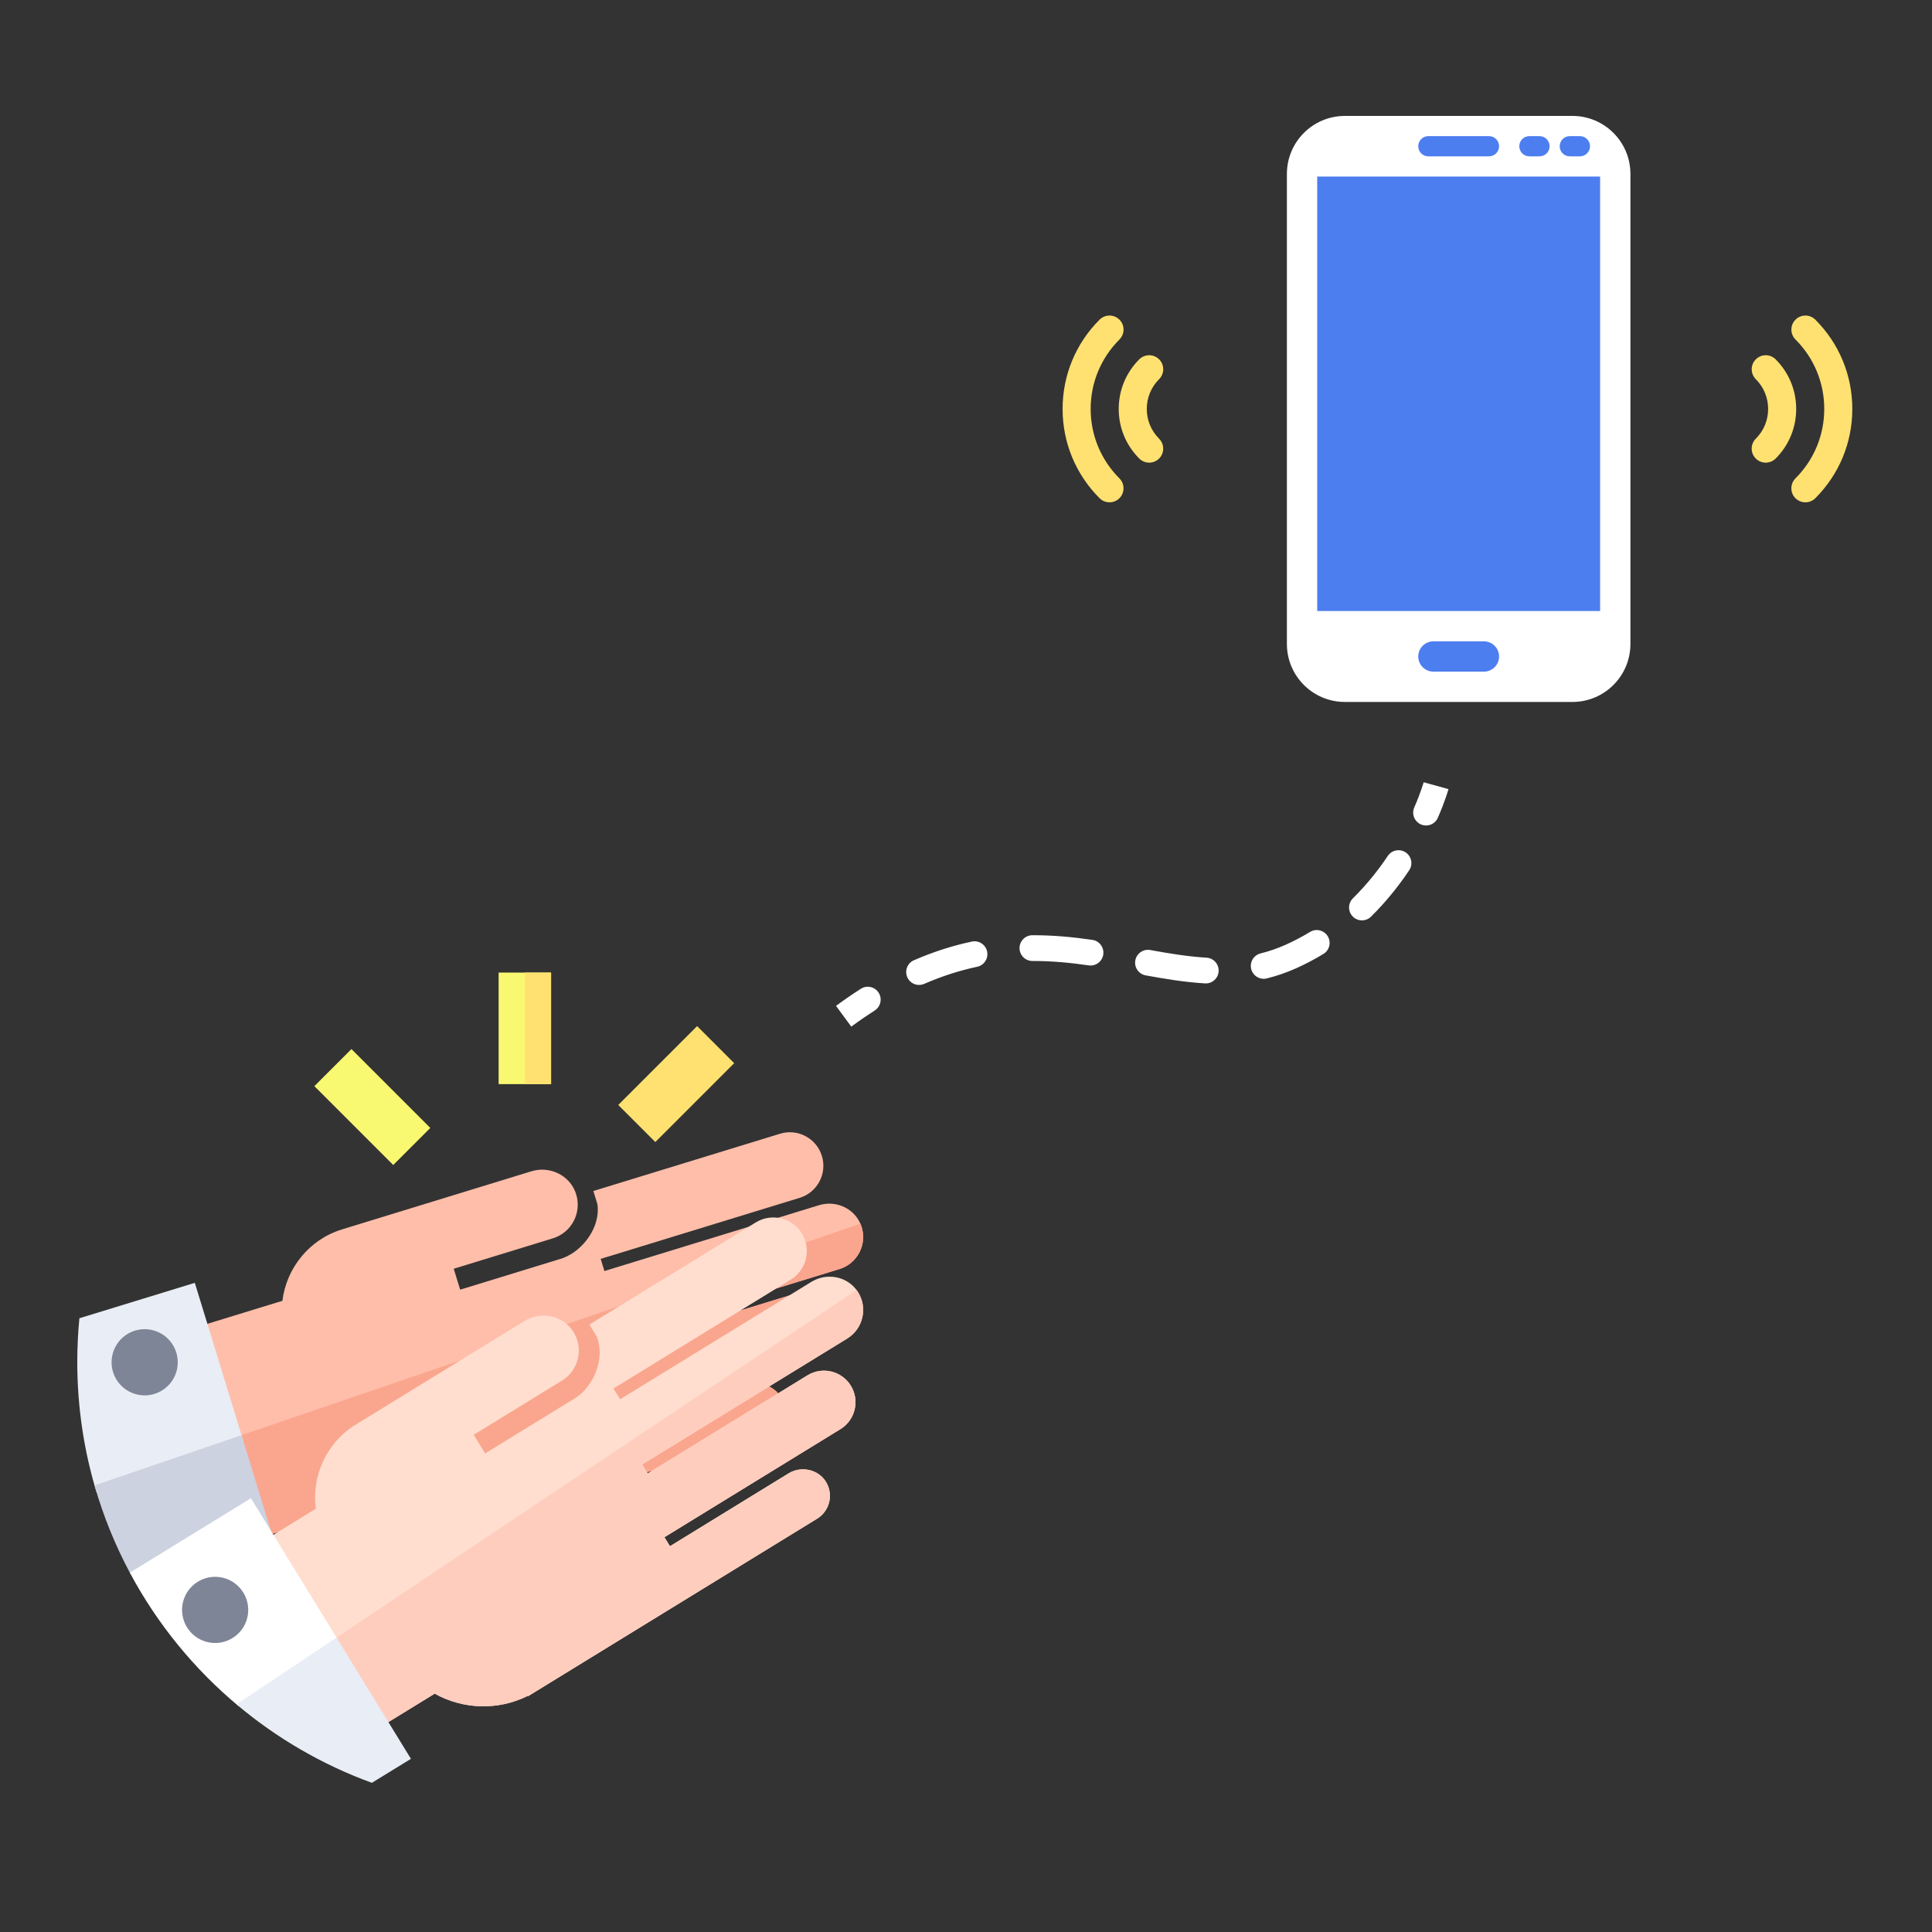 <svg width="300" height="300" viewBox="0 0 300 300" fill="none" xmlns="http://www.w3.org/2000/svg">
<rect x="0" y="0" width="300" height="300" fill="#333333" stroke="none"/>
<g clip-path="url(#clip0_101_217)">
<path d="M133.745 190.374C132.822 187.707 129.88 186.314 127.181 187.142L93.853 197.366L93.274 195.479L124.174 185.999C126.922 185.156 128.467 182.244 127.623 179.495C126.78 176.747 123.868 175.202 121.12 176.046L92.137 184.938C92.137 184.938 92.764 186.974 92.765 186.983C93.285 190.522 90.51 194.219 87.401 195.355C87.278 195.4 87.154 195.442 87.028 195.48L71.453 200.259L70.46 197.021C70.463 197.016 70.454 197.016 70.457 197.011L85.85 192.288C88.792 191.386 90.425 188.223 89.414 185.281C88.45 182.475 85.358 181.005 82.521 181.876L53.137 190.891C47.974 192.475 44.475 196.94 43.853 201.983C43.853 201.987 43.85 201.991 43.846 201.992C43.846 201.992 37.498 203.94 29.328 206.446L39.365 239.067C47.867 236.458 54.533 234.413 54.533 234.413C54.537 234.412 54.542 234.413 54.545 234.416C58.154 237.851 63.325 239.451 68.449 238.361L68.468 238.423L78.595 235.316L98.552 229.193L118.839 222.969C121.01 222.303 122.24 220.023 121.618 217.85C120.976 215.609 118.524 214.366 116.295 215.049L95.639 221.387L95.159 219.821L125.822 210.413C128.41 209.62 129.863 206.878 129.069 204.291C128.276 201.704 125.535 200.25 122.947 201.044L95.12 209.581L94.639 208.016L130.355 197.058C133.163 196.196 134.714 193.174 133.745 190.374ZM71.455 200.263L71.456 200.268L71.455 200.263Z" fill="#FFBEAA"/>
<path d="M133.745 190.374C133.703 190.254 133.653 190.138 133.603 190.023L34.674 223.82L39.365 239.067C47.867 236.458 54.533 234.413 54.533 234.413C54.537 234.412 54.542 234.413 54.545 234.416C58.154 237.851 63.325 239.451 68.45 238.361L68.469 238.423L78.595 235.316L98.552 229.193L118.839 222.969C121.01 222.303 122.241 220.023 121.618 217.85C120.976 215.609 118.524 214.366 116.296 215.049L95.639 221.387L95.159 219.821L125.822 210.413C128.41 209.62 129.864 206.878 129.07 204.291C128.276 201.704 125.535 200.25 122.948 201.044L95.12 209.581L94.64 208.016L130.355 197.058C133.163 196.196 134.714 193.174 133.745 190.374Z" fill="#FAA68E"/>
<path d="M132.119 215.174C130.702 212.868 127.685 212.146 125.378 213.563L100.573 228.794L99.717 227.399L131.552 207.85C134.056 206.312 134.801 202.998 133.162 200.53C131.6 198.178 128.403 197.566 125.998 199.043L96.29 217.285L95.257 215.603L122.8 198.69C125.25 197.185 126.016 193.98 124.512 191.53C123.008 189.08 119.802 188.313 117.352 189.818L91.518 205.681C91.518 205.681 92.634 207.496 92.637 207.505C94.027 210.801 92.265 215.075 89.54 216.953C89.432 217.026 89.323 217.098 89.21 217.167L75.327 225.692L73.556 222.806C73.557 222.801 73.548 222.803 73.55 222.797L87.271 214.371C89.893 212.761 90.682 209.291 88.967 206.696C87.331 204.22 83.97 203.571 81.441 205.124L55.25 221.207C50.647 224.033 48.377 229.232 49.038 234.269C49.039 234.274 49.036 234.278 49.032 234.281C49.032 234.281 45.212 236.627 39.81 239.944L57.039 269.415C63.095 265.697 67.496 262.994 67.496 262.994C67.499 262.992 67.504 262.992 67.507 262.994C71.861 265.417 77.268 265.671 81.957 263.334L81.991 263.389L91.017 257.846L108.806 246.922L126.889 235.818C128.824 234.63 129.445 232.114 128.298 230.166C127.116 228.157 124.431 227.568 122.444 228.787L104.032 240.094L103.175 238.698L130.507 221.914C132.813 220.498 133.535 217.481 132.119 215.174ZM75.33 225.696L75.333 225.701L75.33 225.696Z" fill="#FFDECF"/>
<path d="M132.119 215.174C130.702 212.868 127.685 212.146 125.378 213.563L100.573 228.794L99.717 227.399L131.552 207.85C134.056 206.312 134.801 202.998 133.162 200.53C133.112 200.455 133.057 200.387 133.004 200.316L49.331 256.231L57.039 269.415C63.094 265.697 67.495 262.994 67.495 262.994C67.499 262.992 67.503 262.992 67.507 262.994C71.861 265.417 77.268 265.671 81.956 263.334L81.99 263.389L91.016 257.846L108.806 246.922L126.889 235.818C128.824 234.63 129.444 232.114 128.298 230.166C127.115 228.157 124.43 227.568 122.444 228.787L104.031 240.094L103.174 238.698L130.507 221.914C132.813 220.498 133.535 217.481 132.119 215.174Z" fill="#FFCDBE"/>
<path d="M30.25 199.198L12.329 204.697C12.111 206.935 12 209.205 12 211.5C12 218.532 13.047 225.319 14.989 231.716L37.809 223.837L30.25 199.198Z" fill="#E9EDF5"/>
<path d="M14.675 230.652C16.032 235.393 17.878 239.928 20.157 244.196C21.363 246.455 44.176 244.591 44.176 244.591L37.507 222.852L14.675 230.652Z" fill="#CDD2E1"/>
<path d="M38.968 232.648L20.157 244.199C24.414 252.169 30.18 259.213 37.073 264.948L52.431 254.573L38.968 232.648Z" fill="white"/>
<path d="M36.726 264.654C42.905 269.864 50.002 274.019 57.744 276.835L63.812 273.109L52.25 254.28L36.726 264.654Z" fill="#E9EDF5"/>
<path d="M35.966 254.44C38.426 253.027 39.275 249.887 37.862 247.426C36.449 244.966 33.308 244.117 30.848 245.53C28.387 246.944 27.539 250.084 28.952 252.544C30.365 255.005 33.505 255.854 35.966 254.44Z" fill="#7E8596"/>
<path d="M27.519 212.454C28.027 209.661 26.175 206.986 23.383 206.478C20.59 205.97 17.915 207.822 17.407 210.614C16.899 213.407 18.751 216.082 21.543 216.59C24.336 217.098 27.011 215.246 27.519 212.454Z" fill="#7E8596"/>
<path d="M114.004 165.091L101.758 177.338L96 171.579L108.246 159.333L114.004 165.091Z" fill="#FFE171"/>
<path d="M54.572 162.898L66.818 175.144L61.06 180.902L48.814 168.656L54.572 162.898Z" fill="#F9F871"/>
<path d="M85.572 151.021V168.343H77.427V151.021H85.572Z" fill="#F9F871"/>
<path d="M81.533 151.021H85.572V168.343H81.533V151.021Z" fill="#FFE171"/>
</g>
<path d="M244.162 109H208.838C203.861 109 199.828 104.966 199.828 99.989V27.011C199.828 22.034 203.861 18 208.838 18H244.162C249.139 18 253.172 22.034 253.172 27.011V99.989C253.172 104.966 249.139 109 244.162 109Z" fill="white"/>
<path d="M248.466 27.414H204.534V94.879H248.466V27.414Z" fill="#4D7EF0"/>
<path d="M231.207 24.276H221.793C220.925 24.276 220.224 23.575 220.224 22.707C220.224 21.839 220.925 21.138 221.793 21.138H231.207C232.075 21.138 232.776 21.839 232.776 22.707C232.776 23.575 232.075 24.276 231.207 24.276Z" fill="#4D7EF0"/>
<path d="M245.328 24.276H243.759C242.891 24.276 242.19 23.575 242.19 22.707C242.19 21.839 242.891 21.138 243.759 21.138H245.328C246.195 21.138 246.897 21.839 246.897 22.707C246.897 23.575 246.195 24.276 245.328 24.276Z" fill="#4D7EF0"/>
<path d="M239.052 24.276H237.483C236.615 24.276 235.914 23.575 235.914 22.707C235.914 21.839 236.615 21.138 237.483 21.138H239.052C239.919 21.138 240.621 21.839 240.621 22.707C240.621 23.575 239.919 24.276 239.052 24.276Z" fill="#4D7EF0"/>
<path d="M230.422 104.293H222.578C221.283 104.293 220.224 103.234 220.224 101.94C220.224 100.645 221.283 99.586 222.578 99.586H230.422C231.717 99.586 232.776 100.645 232.776 101.94C232.776 103.234 231.717 104.293 230.422 104.293Z" fill="#4D7EF0"/>
<path d="M200.505 148.503L201.327 150.327L200.505 148.503ZM135.827 156.906C136.757 156.31 137.028 155.073 136.432 154.143C135.836 153.213 134.599 152.942 133.669 153.538L135.827 156.906ZM141.918 149.104C140.904 149.544 140.439 150.722 140.879 151.735C141.319 152.748 142.497 153.213 143.51 152.773L141.918 149.104ZM151.737 150.119C152.817 149.89 153.507 148.828 153.278 147.748C153.048 146.667 151.986 145.977 150.906 146.207L151.737 150.119ZM160.307 145.221C159.202 145.225 158.31 146.124 158.314 147.229C158.318 148.333 159.216 149.225 160.321 149.221L160.307 145.221ZM169.048 149.904C170.142 150.063 171.156 149.305 171.315 148.212C171.474 147.119 170.717 146.104 169.624 145.945L169.048 149.904ZM178.619 147.521C177.532 147.323 176.49 148.043 176.292 149.13C176.094 150.216 176.814 151.258 177.901 151.456L178.619 147.521ZM187.115 152.701C188.217 152.766 189.164 151.924 189.228 150.822C189.293 149.719 188.452 148.773 187.349 148.708L187.115 152.701ZM195.745 148.045C194.673 148.311 194.019 149.396 194.285 150.468C194.551 151.54 195.635 152.194 196.707 151.928L195.745 148.045ZM205.501 148.127C206.445 147.553 206.745 146.322 206.171 145.379C205.597 144.435 204.366 144.135 203.423 144.709L205.501 148.127ZM210.078 139.492C209.292 140.268 209.283 141.534 210.059 142.32C210.835 143.107 212.101 143.115 212.887 142.339L210.078 139.492ZM218.82 135.135C219.435 134.217 219.189 132.975 218.272 132.36C217.354 131.745 216.112 131.99 215.497 132.907L218.82 135.135ZM219.605 125.384C219.165 126.398 219.63 127.575 220.643 128.015C221.657 128.455 222.835 127.99 223.274 126.976L219.605 125.384ZM132.185 159.414C133.422 158.503 134.636 157.67 135.827 156.906L133.669 153.538C132.403 154.35 131.118 155.233 129.815 156.192L132.185 159.414ZM143.51 152.773C146.374 151.53 149.109 150.677 151.737 150.119L150.906 146.207C148.016 146.82 145.025 147.755 141.918 149.104L143.51 152.773ZM160.321 149.221C163.317 149.211 166.21 149.491 169.048 149.904L169.624 145.945C166.661 145.515 163.56 145.21 160.307 145.221L160.321 149.221ZM177.901 151.456C180.965 152.015 184.042 152.521 187.115 152.701L187.349 148.708C184.534 148.543 181.66 148.076 178.619 147.521L177.901 151.456ZM196.707 151.928C198.243 151.547 199.782 151.023 201.327 150.327L199.684 146.68C198.362 147.275 197.052 147.722 195.745 148.045L196.707 151.928ZM201.327 150.327C202.801 149.662 204.191 148.923 205.501 148.127L203.423 144.709C202.248 145.423 201.003 146.085 199.684 146.68L201.327 150.327ZM212.887 142.339C215.271 139.988 217.229 137.507 218.82 135.135L215.497 132.907C214.033 135.092 212.242 137.357 210.078 139.492L212.887 142.339ZM223.274 126.976C223.845 125.66 224.252 124.566 224.518 123.794C224.651 123.407 224.749 123.101 224.815 122.887C224.848 122.78 224.873 122.696 224.891 122.636C224.899 122.606 224.906 122.583 224.911 122.565C224.914 122.557 224.916 122.549 224.917 122.544C224.918 122.541 224.918 122.539 224.919 122.537C224.919 122.536 224.92 122.535 224.92 122.534C224.92 122.534 224.92 122.534 224.92 122.533C224.92 122.533 224.92 122.533 224.92 122.533C224.92 122.533 224.92 122.532 222.992 122C221.065 121.468 221.065 121.467 221.065 121.467C221.065 121.467 221.065 121.467 221.065 121.467C221.065 121.467 221.065 121.466 221.065 121.466C221.065 121.466 221.065 121.466 221.065 121.465C221.065 121.465 221.065 121.465 221.065 121.466C221.065 121.467 221.064 121.469 221.063 121.473C221.061 121.481 221.057 121.496 221.051 121.516C221.039 121.557 221.02 121.621 220.993 121.709C220.939 121.883 220.854 122.148 220.736 122.491C220.5 123.177 220.13 124.173 219.605 125.384L223.274 126.976Z" fill="white"/>
<path d="M274.179 71.84C273.622 71.84 273.064 71.626 272.637 71.203C271.788 70.354 271.788 68.973 272.637 68.123C273.875 66.886 274.554 65.248 274.554 63.501C274.554 61.754 273.875 60.115 272.642 58.878C271.792 58.028 271.792 56.647 272.642 55.798C273.491 54.948 274.872 54.948 275.722 55.798C277.778 57.854 278.911 60.59 278.911 63.501C278.911 66.411 277.778 69.147 275.722 71.203C275.295 71.626 274.737 71.84 274.179 71.84Z" fill="#FFE171"/>
<path d="M280.34 78C279.782 78 279.225 77.787 278.798 77.364C277.948 76.514 277.948 75.133 278.798 74.284C281.682 71.399 283.268 67.574 283.268 63.501C283.268 59.427 281.682 55.597 278.802 52.717C277.952 51.868 277.952 50.487 278.802 49.637C279.652 48.788 281.033 48.788 281.882 49.637C285.586 53.34 287.625 58.264 287.625 63.501C287.625 68.737 285.586 73.661 281.882 77.364C281.455 77.787 280.898 78 280.34 78Z" fill="#FFE171"/>
<path d="M178.445 55.16C179.003 55.16 179.56 55.374 179.987 55.797C180.837 56.646 180.837 58.027 179.987 58.877C178.75 60.114 178.07 61.752 178.07 63.499C178.07 65.246 178.75 66.885 179.983 68.122C180.833 68.972 180.833 70.353 179.983 71.202C179.133 72.052 177.752 72.052 176.903 71.202C174.846 69.146 173.714 66.41 173.714 63.499C173.714 60.589 174.846 57.853 176.903 55.797C177.33 55.374 177.887 55.16 178.445 55.16Z" fill="#FFE171"/>
<path d="M172.285 49C172.842 49 173.4 49.214 173.827 49.636C174.676 50.486 174.676 51.867 173.827 52.716C170.943 55.601 169.357 59.426 169.357 63.499C169.357 67.573 170.943 71.403 173.823 74.283C174.672 75.132 174.672 76.513 173.823 77.363C172.973 78.212 171.592 78.212 170.742 77.363C167.039 73.659 165 68.736 165 63.499C165 58.263 167.039 53.339 170.742 49.636C171.169 49.214 171.727 49 172.285 49Z" fill="#FFE171"/>
<defs>
<clipPath id="clip0_101_217">
<rect width="139" height="139" fill="white" transform="translate(12 142)"/>
</clipPath>
</defs>
</svg>
